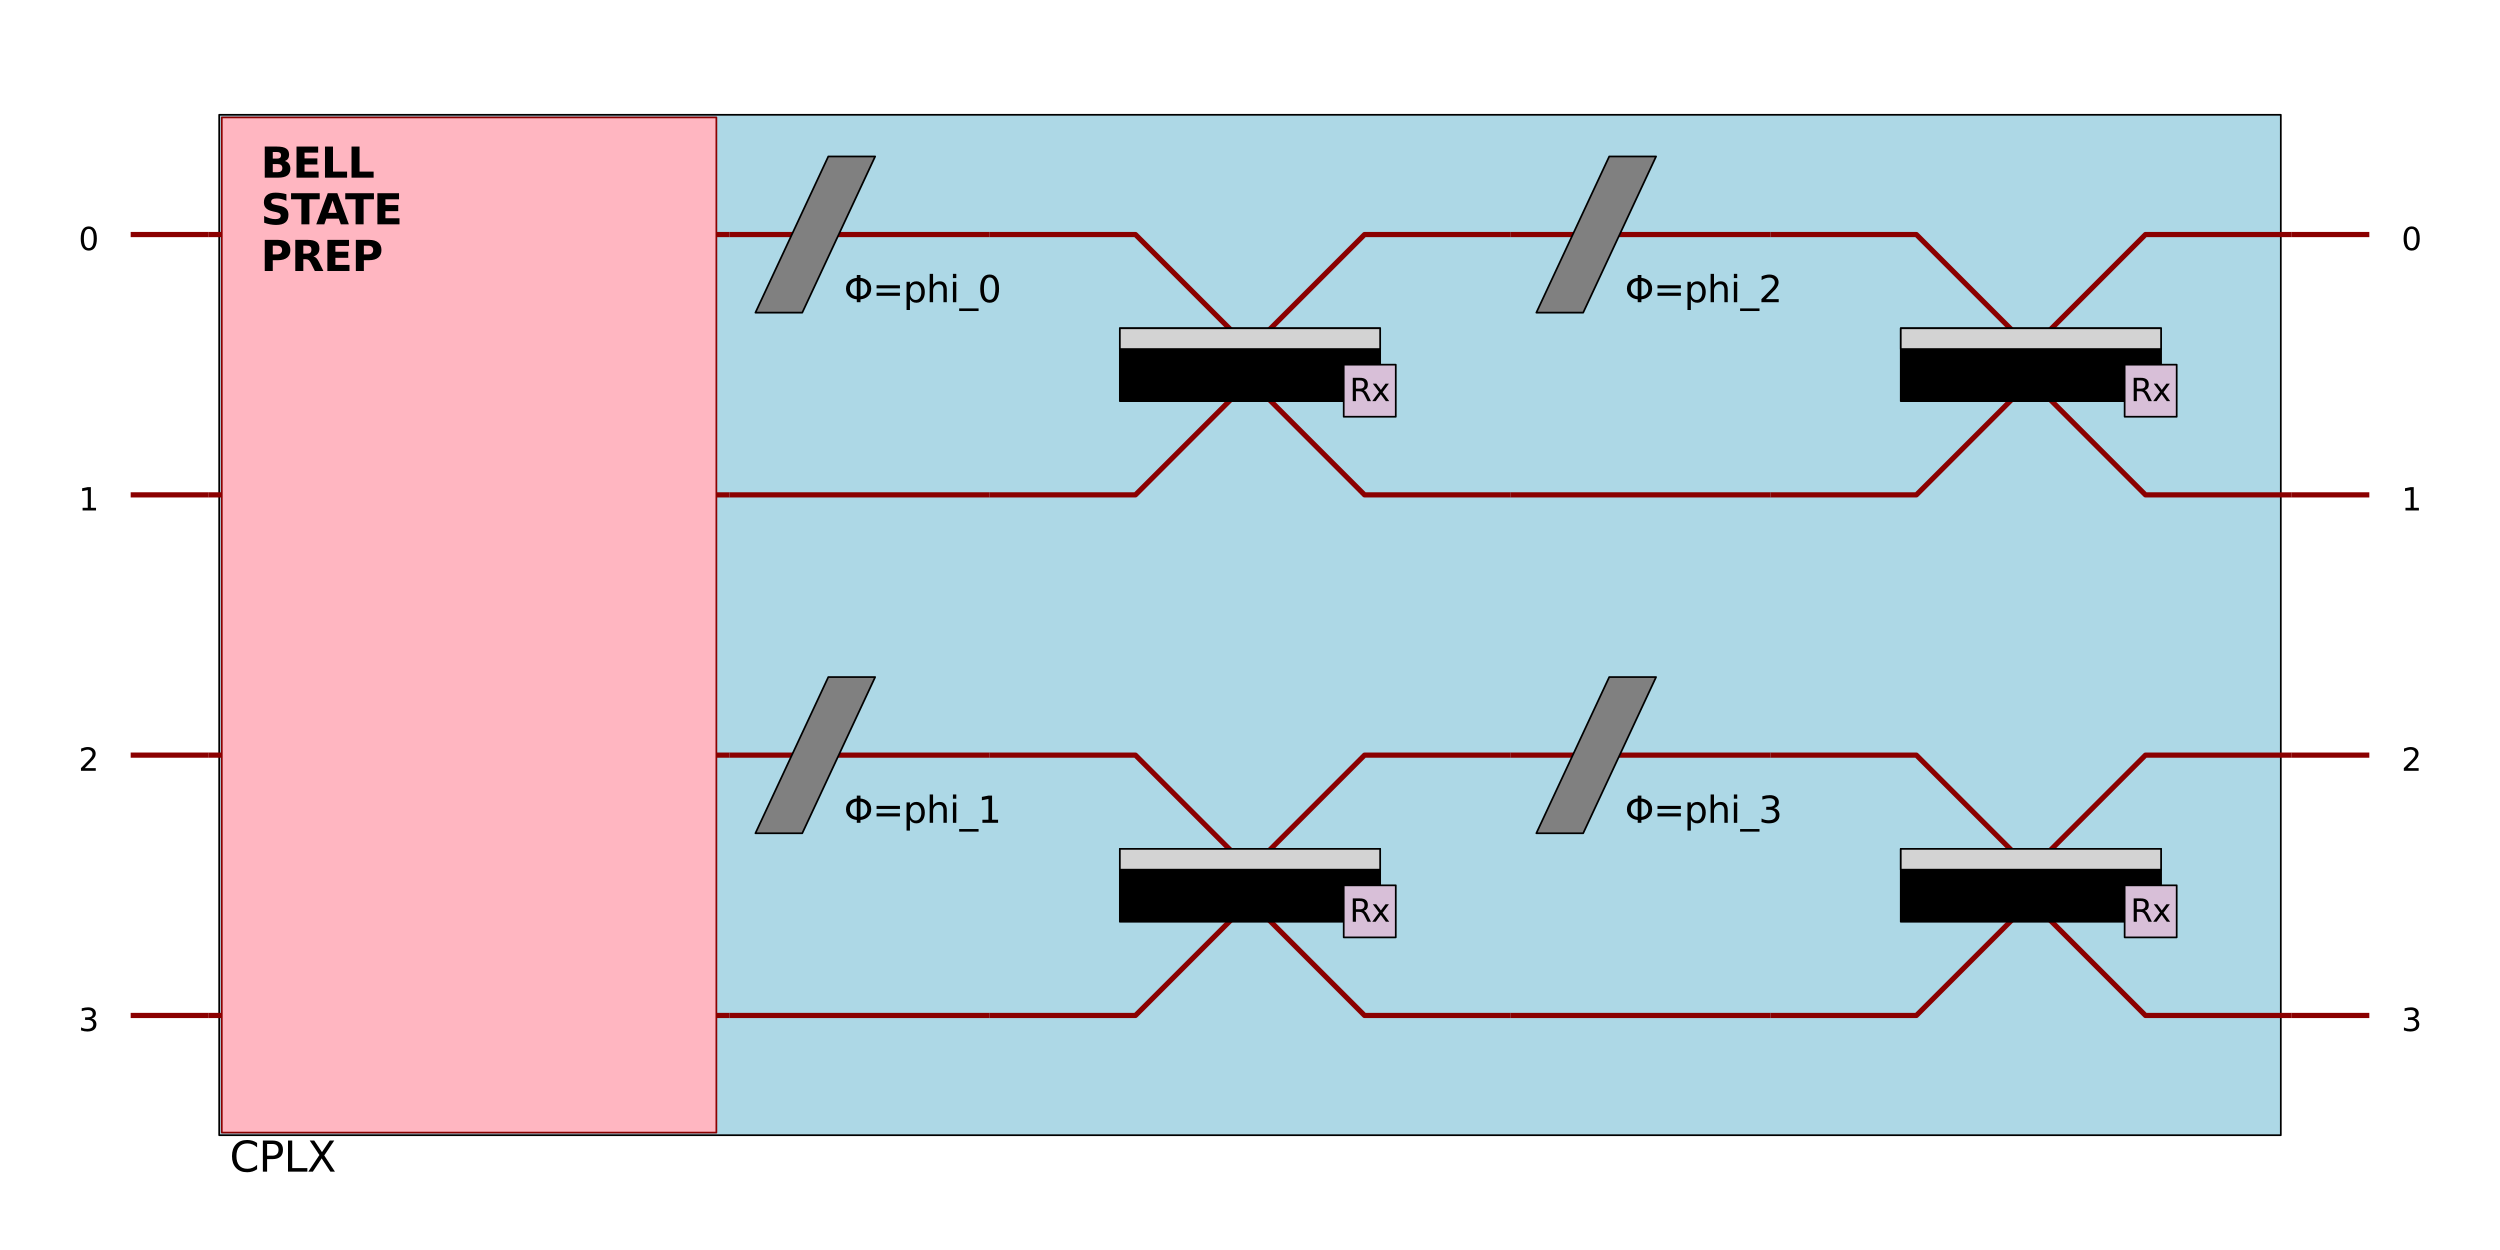 <?xml version="1.0" encoding="utf-8" standalone="no"?>
<!DOCTYPE svg PUBLIC "-//W3C//DTD SVG 1.1//EN"
  "http://www.w3.org/Graphics/SVG/1.1/DTD/svg11.dtd">
<svg xmlns:xlink="http://www.w3.org/1999/xlink" width="1440pt" height="720pt" viewBox="0 0 1440 720" xmlns="http://www.w3.org/2000/svg" version="1.1">
 <defs>
  <style type="text/css">*{stroke-linejoin: round; stroke-linecap: butt}</style>
 </defs>
 <g id="figure_1">
  <g id="patch_1">
   <path d="M 0 720
L 1440 720
L 1440 0
L 0 0
z
" style="fill: #ffffff"/>
  </g>
  <g id="axes_1">
   <g id="PatchCollection_1">
    <path d="M 75.273 135.095
L 120.254 135.095
" clip-path="url(#staticClipPath)" style="fill: none; stroke: #8b0000; stroke-width: 3"/>
    <path d="M 75.273 285.032
L 120.254 285.032
" clip-path="url(#staticClipPath)" style="fill: none; stroke: #8b0000; stroke-width: 3"/>
    <path d="M 75.273 434.968
L 120.254 434.968
" clip-path="url(#staticClipPath)" style="fill: none; stroke: #8b0000; stroke-width: 3"/>
    <path d="M 75.273 584.905
L 120.254 584.905
" clip-path="url(#staticClipPath)" style="fill: none; stroke: #8b0000; stroke-width: 3"/>
    <path d="M 126.251 66.124
L 1313.749 66.124
L 1313.749 653.876
L 126.251 653.876
z
" clip-path="url(#staticClipPath)" style="fill: #add8e6; stroke: #000000"/>
    <path d="M 120.254 135.095
L 420.127 135.095
" clip-path="url(#staticClipPath)" style="fill: none; stroke: #8b0000; stroke-width: 3"/>
    <path d="M 120.254 285.032
L 420.127 285.032
" clip-path="url(#staticClipPath)" style="fill: none; stroke: #8b0000; stroke-width: 3"/>
    <path d="M 120.254 434.968
L 420.127 434.968
" clip-path="url(#staticClipPath)" style="fill: none; stroke: #8b0000; stroke-width: 3"/>
    <path d="M 120.254 584.905
L 420.127 584.905
" clip-path="url(#staticClipPath)" style="fill: none; stroke: #8b0000; stroke-width: 3"/>
    <path d="M 127.751 67.624
L 412.63 67.624
L 412.63 652.376
L 127.751 652.376
z
" clip-path="url(#staticClipPath)" style="fill: #ffb6c1; stroke: #8b0000"/>
    <path d="M 420.127 135.095
L 570.063 135.095
" clip-path="url(#staticClipPath)" style="fill: none; stroke: #8b0000; stroke-width: 3"/>
    <path d="M 435.121 180.076
L 462.109 180.076
L 504.091 90.114
L 477.103 90.114
L 435.121 180.076
L 462.109 180.076
z
" clip-path="url(#staticClipPath)" style="fill: #808080; stroke: #000000"/>
    <path d="M 420.127 285.032
L 570.063 285.032
" clip-path="url(#staticClipPath)" style="fill: none; stroke: #8b0000; stroke-width: 3"/>
    <path d="M 570.063 135.095
L 654.028 135.095
L 711.004 192.071
" clip-path="url(#staticClipPath)" style="fill: none; stroke: #8b0000; stroke-width: 3"/>
    <path d="M 728.996 192.071
L 785.972 135.095
L 869.937 135.095
" clip-path="url(#staticClipPath)" style="fill: none; stroke: #8b0000; stroke-width: 3"/>
    <path d="M 570.063 285.032
L 654.028 285.032
L 711.004 228.056
" clip-path="url(#staticClipPath)" style="fill: none; stroke: #8b0000; stroke-width: 3"/>
    <path d="M 728.996 228.056
L 785.972 285.032
L 869.937 285.032
" clip-path="url(#staticClipPath)" style="fill: none; stroke: #8b0000; stroke-width: 3"/>
    <path d="M 645.032 189.072
L 794.968 189.072
L 794.968 231.055
L 645.032 231.055
z
" clip-path="url(#staticClipPath)" style="stroke: #000000"/>
    <path d="M 645.032 189.072
L 794.968 189.072
L 794.968 201.067
L 645.032 201.067
z
" clip-path="url(#staticClipPath)" style="fill: #d3d3d3; stroke: #000000"/>
    <path d="M 773.977 210.063
L 803.964 210.063
L 803.964 240.051
L 773.977 240.051
z
" clip-path="url(#staticClipPath)" style="fill: #d8bfd8; stroke: #000000"/>
    <path d="M 869.937 135.095
L 1019.873 135.095
" clip-path="url(#staticClipPath)" style="fill: none; stroke: #8b0000; stroke-width: 3"/>
    <path d="M 884.93 180.076
L 911.919 180.076
L 953.901 90.114
L 926.912 90.114
L 884.93 180.076
L 911.919 180.076
z
" clip-path="url(#staticClipPath)" style="fill: #808080; stroke: #000000"/>
    <path d="M 869.937 285.032
L 1019.873 285.032
" clip-path="url(#staticClipPath)" style="fill: none; stroke: #8b0000; stroke-width: 3"/>
    <path d="M 1019.873 135.095
L 1103.838 135.095
L 1160.814 192.071
" clip-path="url(#staticClipPath)" style="fill: none; stroke: #8b0000; stroke-width: 3"/>
    <path d="M 1178.806 192.071
L 1235.782 135.095
L 1319.746 135.095
" clip-path="url(#staticClipPath)" style="fill: none; stroke: #8b0000; stroke-width: 3"/>
    <path d="M 1019.873 285.032
L 1103.838 285.032
L 1160.814 228.056
" clip-path="url(#staticClipPath)" style="fill: none; stroke: #8b0000; stroke-width: 3"/>
    <path d="M 1178.806 228.056
L 1235.782 285.032
L 1319.746 285.032
" clip-path="url(#staticClipPath)" style="fill: none; stroke: #8b0000; stroke-width: 3"/>
    <path d="M 1094.841 189.072
L 1244.778 189.072
L 1244.778 231.055
L 1094.841 231.055
z
" clip-path="url(#staticClipPath)" style="stroke: #000000"/>
    <path d="M 1094.841 189.072
L 1244.778 189.072
L 1244.778 201.067
L 1094.841 201.067
z
" clip-path="url(#staticClipPath)" style="fill: #d3d3d3; stroke: #000000"/>
    <path d="M 1223.787 210.063
L 1253.774 210.063
L 1253.774 240.051
L 1223.787 240.051
z
" clip-path="url(#staticClipPath)" style="fill: #d8bfd8; stroke: #000000"/>
    <path d="M 420.127 434.968
L 570.063 434.968
" clip-path="url(#staticClipPath)" style="fill: none; stroke: #8b0000; stroke-width: 3"/>
    <path d="M 435.121 479.949
L 462.109 479.949
L 504.091 389.987
L 477.103 389.987
L 435.121 479.949
L 462.109 479.949
z
" clip-path="url(#staticClipPath)" style="fill: #808080; stroke: #000000"/>
    <path d="M 420.127 584.905
L 570.063 584.905
" clip-path="url(#staticClipPath)" style="fill: none; stroke: #8b0000; stroke-width: 3"/>
    <path d="M 570.063 434.968
L 654.028 434.968
L 711.004 491.944
" clip-path="url(#staticClipPath)" style="fill: none; stroke: #8b0000; stroke-width: 3"/>
    <path d="M 728.996 491.944
L 785.972 434.968
L 869.937 434.968
" clip-path="url(#staticClipPath)" style="fill: none; stroke: #8b0000; stroke-width: 3"/>
    <path d="M 570.063 584.905
L 654.028 584.905
L 711.004 527.929
" clip-path="url(#staticClipPath)" style="fill: none; stroke: #8b0000; stroke-width: 3"/>
    <path d="M 728.996 527.929
L 785.972 584.905
L 869.937 584.905
" clip-path="url(#staticClipPath)" style="fill: none; stroke: #8b0000; stroke-width: 3"/>
    <path d="M 645.032 488.945
L 794.968 488.945
L 794.968 530.928
L 645.032 530.928
z
" clip-path="url(#staticClipPath)" style="stroke: #000000"/>
    <path d="M 645.032 488.945
L 794.968 488.945
L 794.968 500.94
L 645.032 500.94
z
" clip-path="url(#staticClipPath)" style="fill: #d3d3d3; stroke: #000000"/>
    <path d="M 773.977 509.937
L 803.964 509.937
L 803.964 539.924
L 773.977 539.924
z
" clip-path="url(#staticClipPath)" style="fill: #d8bfd8; stroke: #000000"/>
    <path d="M 869.937 434.968
L 1019.873 434.968
" clip-path="url(#staticClipPath)" style="fill: none; stroke: #8b0000; stroke-width: 3"/>
    <path d="M 884.93 479.949
L 911.919 479.949
L 953.901 389.987
L 926.912 389.987
L 884.93 479.949
L 911.919 479.949
z
" clip-path="url(#staticClipPath)" style="fill: #808080; stroke: #000000"/>
    <path d="M 869.937 584.905
L 1019.873 584.905
" clip-path="url(#staticClipPath)" style="fill: none; stroke: #8b0000; stroke-width: 3"/>
    <path d="M 1019.873 434.968
L 1103.838 434.968
L 1160.814 491.944
" clip-path="url(#staticClipPath)" style="fill: none; stroke: #8b0000; stroke-width: 3"/>
    <path d="M 1178.806 491.944
L 1235.782 434.968
L 1319.746 434.968
" clip-path="url(#staticClipPath)" style="fill: none; stroke: #8b0000; stroke-width: 3"/>
    <path d="M 1019.873 584.905
L 1103.838 584.905
L 1160.814 527.929
" clip-path="url(#staticClipPath)" style="fill: none; stroke: #8b0000; stroke-width: 3"/>
    <path d="M 1178.806 527.929
L 1235.782 584.905
L 1319.746 584.905
" clip-path="url(#staticClipPath)" style="fill: none; stroke: #8b0000; stroke-width: 3"/>
    <path d="M 1094.841 488.945
L 1244.778 488.945
L 1244.778 530.928
L 1094.841 530.928
z
" clip-path="url(#staticClipPath)" style="stroke: #000000"/>
    <path d="M 1094.841 488.945
L 1244.778 488.945
L 1244.778 500.94
L 1094.841 500.94
z
" clip-path="url(#staticClipPath)" style="fill: #d3d3d3; stroke: #000000"/>
    <path d="M 1223.787 509.937
L 1253.774 509.937
L 1253.774 539.924
L 1223.787 539.924
z
" clip-path="url(#staticClipPath)" style="fill: #d8bfd8; stroke: #000000"/>
    <path d="M 1319.746 135.095
L 1364.727 135.095
" clip-path="url(#staticClipPath)" style="fill: none; stroke: #8b0000; stroke-width: 3"/>
    <path d="M 1319.746 285.032
L 1364.727 285.032
" clip-path="url(#staticClipPath)" style="fill: none; stroke: #8b0000; stroke-width: 3"/>
    <path d="M 1319.746 434.968
L 1364.727 434.968
" clip-path="url(#staticClipPath)" style="fill: none; stroke: #8b0000; stroke-width: 3"/>
    <path d="M 1319.746 584.905
L 1364.727 584.905
" clip-path="url(#staticClipPath)" style="fill: none; stroke: #8b0000; stroke-width: 3"/>
   </g>
   <g id="text_1">
    <!-- CPLX -->
    <g transform="translate(132.249 674.867) scale(0.24 -0.24)">
     <defs>
      <path id="DejaVuSans-43" d="M 4122 4306
L 4122 3641
Q 3803 3938 3442 4084
Q 3081 4231 2675 4231
Q 1875 4231 1450 3742
Q 1025 3253 1025 2328
Q 1025 1406 1450 917
Q 1875 428 2675 428
Q 3081 428 3442 575
Q 3803 722 4122 1019
L 4122 359
Q 3791 134 3420 21
Q 3050 -91 2638 -91
Q 1578 -91 968 557
Q 359 1206 359 2328
Q 359 3453 968 4101
Q 1578 4750 2638 4750
Q 3056 4750 3426 4639
Q 3797 4528 4122 4306
z
" transform="scale(0.016)"/>
      <path id="DejaVuSans-50" d="M 1259 4147
L 1259 2394
L 2053 2394
Q 2494 2394 2734 2622
Q 2975 2850 2975 3272
Q 2975 3691 2734 3919
Q 2494 4147 2053 4147
L 1259 4147
z
M 628 4666
L 2053 4666
Q 2838 4666 3239 4311
Q 3641 3956 3641 3272
Q 3641 2581 3239 2228
Q 2838 1875 2053 1875
L 1259 1875
L 1259 0
L 628 0
L 628 4666
z
" transform="scale(0.016)"/>
      <path id="DejaVuSans-4c" d="M 628 4666
L 1259 4666
L 1259 531
L 3531 531
L 3531 0
L 628 0
L 628 4666
z
" transform="scale(0.016)"/>
      <path id="DejaVuSans-58" d="M 403 4666
L 1081 4666
L 2241 2931
L 3406 4666
L 4084 4666
L 2584 2425
L 4184 0
L 3506 0
L 2194 1984
L 872 0
L 191 0
L 1856 2491
L 403 4666
z
" transform="scale(0.016)"/>
     </defs>
     <use xlink:href="#DejaVuSans-43"/>
     <use xlink:href="#DejaVuSans-50" x="69.824"/>
     <use xlink:href="#DejaVuSans-4c" x="130.127"/>
     <use xlink:href="#DejaVuSans-58" x="185.84"/>
    </g>
   </g>
   <g id="text_2">
    <!-- BELL -->
    <g transform="translate(150.241 102.337) scale(0.24 -0.24)">
     <defs>
      <path id="DejaVuSans-Bold-42" d="M 2456 2859
Q 2741 2859 2887 2984
Q 3034 3109 3034 3353
Q 3034 3594 2887 3720
Q 2741 3847 2456 3847
L 1791 3847
L 1791 2859
L 2456 2859
z
M 2497 819
Q 2859 819 3042 972
Q 3225 1125 3225 1434
Q 3225 1738 3044 1889
Q 2863 2041 2497 2041
L 1791 2041
L 1791 819
L 2497 819
z
M 3616 2497
Q 4003 2384 4215 2081
Q 4428 1778 4428 1338
Q 4428 663 3972 331
Q 3516 0 2584 0
L 588 0
L 588 4666
L 2394 4666
Q 3366 4666 3802 4372
Q 4238 4078 4238 3431
Q 4238 3091 4078 2852
Q 3919 2613 3616 2497
z
" transform="scale(0.016)"/>
      <path id="DejaVuSans-Bold-45" d="M 588 4666
L 3834 4666
L 3834 3756
L 1791 3756
L 1791 2888
L 3713 2888
L 3713 1978
L 1791 1978
L 1791 909
L 3903 909
L 3903 0
L 588 0
L 588 4666
z
" transform="scale(0.016)"/>
      <path id="DejaVuSans-Bold-4c" d="M 588 4666
L 1791 4666
L 1791 909
L 3903 909
L 3903 0
L 588 0
L 588 4666
z
" transform="scale(0.016)"/>
     </defs>
     <use xlink:href="#DejaVuSans-Bold-42"/>
     <use xlink:href="#DejaVuSans-Bold-45" x="76.221"/>
     <use xlink:href="#DejaVuSans-Bold-4c" x="144.531"/>
     <use xlink:href="#DejaVuSans-Bold-4c" x="208.252"/>
    </g>
    <!-- STATE -->
    <g transform="translate(150.241 129.212) scale(0.24 -0.24)">
     <defs>
      <path id="DejaVuSans-Bold-53" d="M 3834 4519
L 3834 3531
Q 3450 3703 3084 3790
Q 2719 3878 2394 3878
Q 1963 3878 1756 3759
Q 1550 3641 1550 3391
Q 1550 3203 1689 3098
Q 1828 2994 2194 2919
L 2706 2816
Q 3484 2659 3812 2340
Q 4141 2022 4141 1434
Q 4141 663 3683 286
Q 3225 -91 2284 -91
Q 1841 -91 1394 -6
Q 947 78 500 244
L 500 1259
Q 947 1022 1364 901
Q 1781 781 2169 781
Q 2563 781 2772 912
Q 2981 1044 2981 1288
Q 2981 1506 2839 1625
Q 2697 1744 2272 1838
L 1806 1941
Q 1106 2091 782 2419
Q 459 2747 459 3303
Q 459 4000 909 4375
Q 1359 4750 2203 4750
Q 2588 4750 2994 4692
Q 3400 4634 3834 4519
z
" transform="scale(0.016)"/>
      <path id="DejaVuSans-Bold-54" d="M 31 4666
L 4331 4666
L 4331 3756
L 2784 3756
L 2784 0
L 1581 0
L 1581 3756
L 31 3756
L 31 4666
z
" transform="scale(0.016)"/>
      <path id="DejaVuSans-Bold-41" d="M 3419 850
L 1538 850
L 1241 0
L 31 0
L 1759 4666
L 3194 4666
L 4922 0
L 3713 0
L 3419 850
z
M 1838 1716
L 3116 1716
L 2478 3572
L 1838 1716
z
" transform="scale(0.016)"/>
     </defs>
     <use xlink:href="#DejaVuSans-Bold-53"/>
     <use xlink:href="#DejaVuSans-Bold-54" x="72.021"/>
     <use xlink:href="#DejaVuSans-Bold-41" x="132.484"/>
     <use xlink:href="#DejaVuSans-Bold-54" x="202.127"/>
     <use xlink:href="#DejaVuSans-Bold-45" x="270.34"/>
    </g>
    <!-- PREP -->
    <g transform="translate(150.241 156.086) scale(0.24 -0.24)">
     <defs>
      <path id="DejaVuSans-Bold-50" d="M 588 4666
L 2584 4666
Q 3475 4666 3951 4270
Q 4428 3875 4428 3144
Q 4428 2409 3951 2014
Q 3475 1619 2584 1619
L 1791 1619
L 1791 0
L 588 0
L 588 4666
z
M 1791 3794
L 1791 2491
L 2456 2491
Q 2806 2491 2997 2661
Q 3188 2831 3188 3144
Q 3188 3456 2997 3625
Q 2806 3794 2456 3794
L 1791 3794
z
" transform="scale(0.016)"/>
      <path id="DejaVuSans-Bold-52" d="M 2297 2597
Q 2675 2597 2839 2737
Q 3003 2878 3003 3200
Q 3003 3519 2839 3656
Q 2675 3794 2297 3794
L 1791 3794
L 1791 2597
L 2297 2597
z
M 1791 1766
L 1791 0
L 588 0
L 588 4666
L 2425 4666
Q 3347 4666 3776 4356
Q 4206 4047 4206 3378
Q 4206 2916 3982 2619
Q 3759 2322 3309 2181
Q 3556 2125 3751 1926
Q 3947 1728 4147 1325
L 4800 0
L 3519 0
L 2950 1159
Q 2778 1509 2601 1637
Q 2425 1766 2131 1766
L 1791 1766
z
" transform="scale(0.016)"/>
     </defs>
     <use xlink:href="#DejaVuSans-Bold-50"/>
     <use xlink:href="#DejaVuSans-Bold-52" x="73.291"/>
     <use xlink:href="#DejaVuSans-Bold-45" x="150.293"/>
     <use xlink:href="#DejaVuSans-Bold-50" x="218.604"/>
    </g>
   </g>
   <g id="text_3">
    <!-- Φ=phi_0 -->
    <g transform="translate(486.099 174.079) scale(0.21 -0.21)">
     <defs>
      <path id="DejaVuSans-3a6" d="M 2206 3644
Q 1738 3578 1431 3306
Q 1025 2947 1025 2328
Q 1025 1713 1431 1353
Q 1738 1081 2206 1016
L 2206 3644
z
M 2838 1016
Q 3306 1081 3613 1353
Q 4013 1713 4013 2328
Q 4013 2947 3613 3306
Q 3306 3578 2838 3644
L 2838 1016
z
M 2206 494
Q 1444 563 950 981
Q 359 1481 359 2328
Q 359 3175 950 3678
Q 1441 4100 2206 4169
L 2206 4666
L 2838 4666
L 2838 4169
Q 3600 4097 4091 3678
Q 4678 3175 4678 2328
Q 4678 1484 4091 981
Q 3600 563 2838 491
L 2838 0
L 2206 0
L 2206 494
z
" transform="scale(0.016)"/>
      <path id="DejaVuSans-3d" d="M 678 2906
L 4684 2906
L 4684 2381
L 678 2381
L 678 2906
z
M 678 1631
L 4684 1631
L 4684 1100
L 678 1100
L 678 1631
z
" transform="scale(0.016)"/>
      <path id="DejaVuSans-70" d="M 1159 525
L 1159 -1331
L 581 -1331
L 581 3500
L 1159 3500
L 1159 2969
Q 1341 3281 1617 3432
Q 1894 3584 2278 3584
Q 2916 3584 3314 3078
Q 3713 2572 3713 1747
Q 3713 922 3314 415
Q 2916 -91 2278 -91
Q 1894 -91 1617 61
Q 1341 213 1159 525
z
M 3116 1747
Q 3116 2381 2855 2742
Q 2594 3103 2138 3103
Q 1681 3103 1420 2742
Q 1159 2381 1159 1747
Q 1159 1113 1420 752
Q 1681 391 2138 391
Q 2594 391 2855 752
Q 3116 1113 3116 1747
z
" transform="scale(0.016)"/>
      <path id="DejaVuSans-68" d="M 3513 2113
L 3513 0
L 2938 0
L 2938 2094
Q 2938 2591 2744 2837
Q 2550 3084 2163 3084
Q 1697 3084 1428 2787
Q 1159 2491 1159 1978
L 1159 0
L 581 0
L 581 4863
L 1159 4863
L 1159 2956
Q 1366 3272 1645 3428
Q 1925 3584 2291 3584
Q 2894 3584 3203 3211
Q 3513 2838 3513 2113
z
" transform="scale(0.016)"/>
      <path id="DejaVuSans-69" d="M 603 3500
L 1178 3500
L 1178 0
L 603 0
L 603 3500
z
M 603 4863
L 1178 4863
L 1178 4134
L 603 4134
L 603 4863
z
" transform="scale(0.016)"/>
      <path id="DejaVuSans-5f" d="M 3263 -1063
L 3263 -1509
L -63 -1509
L -63 -1063
L 3263 -1063
z
" transform="scale(0.016)"/>
      <path id="DejaVuSans-30" d="M 2034 4250
Q 1547 4250 1301 3770
Q 1056 3291 1056 2328
Q 1056 1369 1301 889
Q 1547 409 2034 409
Q 2525 409 2770 889
Q 3016 1369 3016 2328
Q 3016 3291 2770 3770
Q 2525 4250 2034 4250
z
M 2034 4750
Q 2819 4750 3233 4129
Q 3647 3509 3647 2328
Q 3647 1150 3233 529
Q 2819 -91 2034 -91
Q 1250 -91 836 529
Q 422 1150 422 2328
Q 422 3509 836 4129
Q 1250 4750 2034 4750
z
" transform="scale(0.016)"/>
     </defs>
     <use xlink:href="#DejaVuSans-3a6"/>
     <use xlink:href="#DejaVuSans-3d" x="78.711"/>
     <use xlink:href="#DejaVuSans-70" x="162.5"/>
     <use xlink:href="#DejaVuSans-68" x="225.977"/>
     <use xlink:href="#DejaVuSans-69" x="289.355"/>
     <use xlink:href="#DejaVuSans-5f" x="317.139"/>
     <use xlink:href="#DejaVuSans-30" x="367.139"/>
    </g>
   </g>
   <g id="text_4">
    <!-- Rx -->
    <g transform="translate(777.39 231.055) scale(0.18 -0.18)">
     <defs>
      <path id="DejaVuSans-52" d="M 2841 2188
Q 3044 2119 3236 1894
Q 3428 1669 3622 1275
L 4263 0
L 3584 0
L 2988 1197
Q 2756 1666 2539 1819
Q 2322 1972 1947 1972
L 1259 1972
L 1259 0
L 628 0
L 628 4666
L 2053 4666
Q 2853 4666 3247 4331
Q 3641 3997 3641 3322
Q 3641 2881 3436 2590
Q 3231 2300 2841 2188
z
M 1259 4147
L 1259 2491
L 2053 2491
Q 2509 2491 2742 2702
Q 2975 2913 2975 3322
Q 2975 3731 2742 3939
Q 2509 4147 2053 4147
L 1259 4147
z
" transform="scale(0.016)"/>
      <path id="DejaVuSans-78" d="M 3513 3500
L 2247 1797
L 3578 0
L 2900 0
L 1881 1375
L 863 0
L 184 0
L 1544 1831
L 300 3500
L 978 3500
L 1906 2253
L 2834 3500
L 3513 3500
z
" transform="scale(0.016)"/>
     </defs>
     <use xlink:href="#DejaVuSans-52"/>
     <use xlink:href="#DejaVuSans-78" x="69.482"/>
    </g>
   </g>
   <g id="text_5">
    <!-- Φ=phi_2 -->
    <g transform="translate(935.909 174.079) scale(0.21 -0.21)">
     <defs>
      <path id="DejaVuSans-32" d="M 1228 531
L 3431 531
L 3431 0
L 469 0
L 469 531
Q 828 903 1448 1529
Q 2069 2156 2228 2338
Q 2531 2678 2651 2914
Q 2772 3150 2772 3378
Q 2772 3750 2511 3984
Q 2250 4219 1831 4219
Q 1534 4219 1204 4116
Q 875 4013 500 3803
L 500 4441
Q 881 4594 1212 4672
Q 1544 4750 1819 4750
Q 2544 4750 2975 4387
Q 3406 4025 3406 3419
Q 3406 3131 3298 2873
Q 3191 2616 2906 2266
Q 2828 2175 2409 1742
Q 1991 1309 1228 531
z
" transform="scale(0.016)"/>
     </defs>
     <use xlink:href="#DejaVuSans-3a6"/>
     <use xlink:href="#DejaVuSans-3d" x="78.711"/>
     <use xlink:href="#DejaVuSans-70" x="162.5"/>
     <use xlink:href="#DejaVuSans-68" x="225.977"/>
     <use xlink:href="#DejaVuSans-69" x="289.355"/>
     <use xlink:href="#DejaVuSans-5f" x="317.139"/>
     <use xlink:href="#DejaVuSans-32" x="367.139"/>
    </g>
   </g>
   <g id="text_6">
    <!-- Rx -->
    <g transform="translate(1227.2 231.055) scale(0.18 -0.18)">
     <use xlink:href="#DejaVuSans-52"/>
     <use xlink:href="#DejaVuSans-78" x="69.482"/>
    </g>
   </g>
   <g id="text_7">
    <!-- Φ=phi_1 -->
    <g transform="translate(486.099 473.952) scale(0.21 -0.21)">
     <defs>
      <path id="DejaVuSans-31" d="M 794 531
L 1825 531
L 1825 4091
L 703 3866
L 703 4441
L 1819 4666
L 2450 4666
L 2450 531
L 3481 531
L 3481 0
L 794 0
L 794 531
z
" transform="scale(0.016)"/>
     </defs>
     <use xlink:href="#DejaVuSans-3a6"/>
     <use xlink:href="#DejaVuSans-3d" x="78.711"/>
     <use xlink:href="#DejaVuSans-70" x="162.5"/>
     <use xlink:href="#DejaVuSans-68" x="225.977"/>
     <use xlink:href="#DejaVuSans-69" x="289.355"/>
     <use xlink:href="#DejaVuSans-5f" x="317.139"/>
     <use xlink:href="#DejaVuSans-31" x="367.139"/>
    </g>
   </g>
   <g id="text_8">
    <!-- Rx -->
    <g transform="translate(777.39 530.928) scale(0.18 -0.18)">
     <use xlink:href="#DejaVuSans-52"/>
     <use xlink:href="#DejaVuSans-78" x="69.482"/>
    </g>
   </g>
   <g id="text_9">
    <!-- Φ=phi_3 -->
    <g transform="translate(935.909 473.952) scale(0.21 -0.21)">
     <defs>
      <path id="DejaVuSans-33" d="M 2597 2516
Q 3050 2419 3304 2112
Q 3559 1806 3559 1356
Q 3559 666 3084 287
Q 2609 -91 1734 -91
Q 1441 -91 1130 -33
Q 819 25 488 141
L 488 750
Q 750 597 1062 519
Q 1375 441 1716 441
Q 2309 441 2620 675
Q 2931 909 2931 1356
Q 2931 1769 2642 2001
Q 2353 2234 1838 2234
L 1294 2234
L 1294 2753
L 1863 2753
Q 2328 2753 2575 2939
Q 2822 3125 2822 3475
Q 2822 3834 2567 4026
Q 2313 4219 1838 4219
Q 1578 4219 1281 4162
Q 984 4106 628 3988
L 628 4550
Q 988 4650 1302 4700
Q 1616 4750 1894 4750
Q 2613 4750 3031 4423
Q 3450 4097 3450 3541
Q 3450 3153 3228 2886
Q 3006 2619 2597 2516
z
" transform="scale(0.016)"/>
     </defs>
     <use xlink:href="#DejaVuSans-3a6"/>
     <use xlink:href="#DejaVuSans-3d" x="78.711"/>
     <use xlink:href="#DejaVuSans-70" x="162.5"/>
     <use xlink:href="#DejaVuSans-68" x="225.977"/>
     <use xlink:href="#DejaVuSans-69" x="289.355"/>
     <use xlink:href="#DejaVuSans-5f" x="317.139"/>
     <use xlink:href="#DejaVuSans-33" x="367.139"/>
    </g>
   </g>
   <g id="text_10">
    <!-- Rx -->
    <g transform="translate(1227.2 530.928) scale(0.18 -0.18)">
     <use xlink:href="#DejaVuSans-52"/>
     <use xlink:href="#DejaVuSans-78" x="69.482"/>
    </g>
   </g>
   <g id="text_11">
    <!-- 0 -->
    <g transform="translate(1383.262 144.091) scale(0.18 -0.18)">
     <use xlink:href="#DejaVuSans-30"/>
    </g>
   </g>
   <g id="text_12">
    <!-- 1 -->
    <g transform="translate(1383.262 294.028) scale(0.18 -0.18)">
     <use xlink:href="#DejaVuSans-31"/>
    </g>
   </g>
   <g id="text_13">
    <!-- 2 -->
    <g transform="translate(1383.262 443.964) scale(0.18 -0.18)">
     <use xlink:href="#DejaVuSans-32"/>
    </g>
   </g>
   <g id="text_14">
    <!-- 3 -->
    <g transform="translate(1383.262 593.901) scale(0.18 -0.18)">
     <use xlink:href="#DejaVuSans-33"/>
    </g>
   </g>
   <g id="text_15">
    <!-- 0 -->
    <g transform="translate(45.285 144.091) scale(0.18 -0.18)">
     <use xlink:href="#DejaVuSans-30"/>
    </g>
   </g>
   <g id="text_16">
    <!-- 1 -->
    <g transform="translate(45.285 294.028) scale(0.18 -0.18)">
     <use xlink:href="#DejaVuSans-31"/>
    </g>
   </g>
   <g id="text_17">
    <!-- 2 -->
    <g transform="translate(45.285 443.964) scale(0.18 -0.18)">
     <use xlink:href="#DejaVuSans-32"/>
    </g>
   </g>
   <g id="text_18">
    <!-- 3 -->
    <g transform="translate(45.285 593.901) scale(0.18 -0.18)">
     <use xlink:href="#DejaVuSans-33"/>
    </g>
   </g>
  </g>
 </g>
 <defs>
  <clipPath id="staticClipPath">
   <rect x="10.8" y="10.8" width="1418.4" height="698.4"/>
  </clipPath>
 </defs>
</svg>
